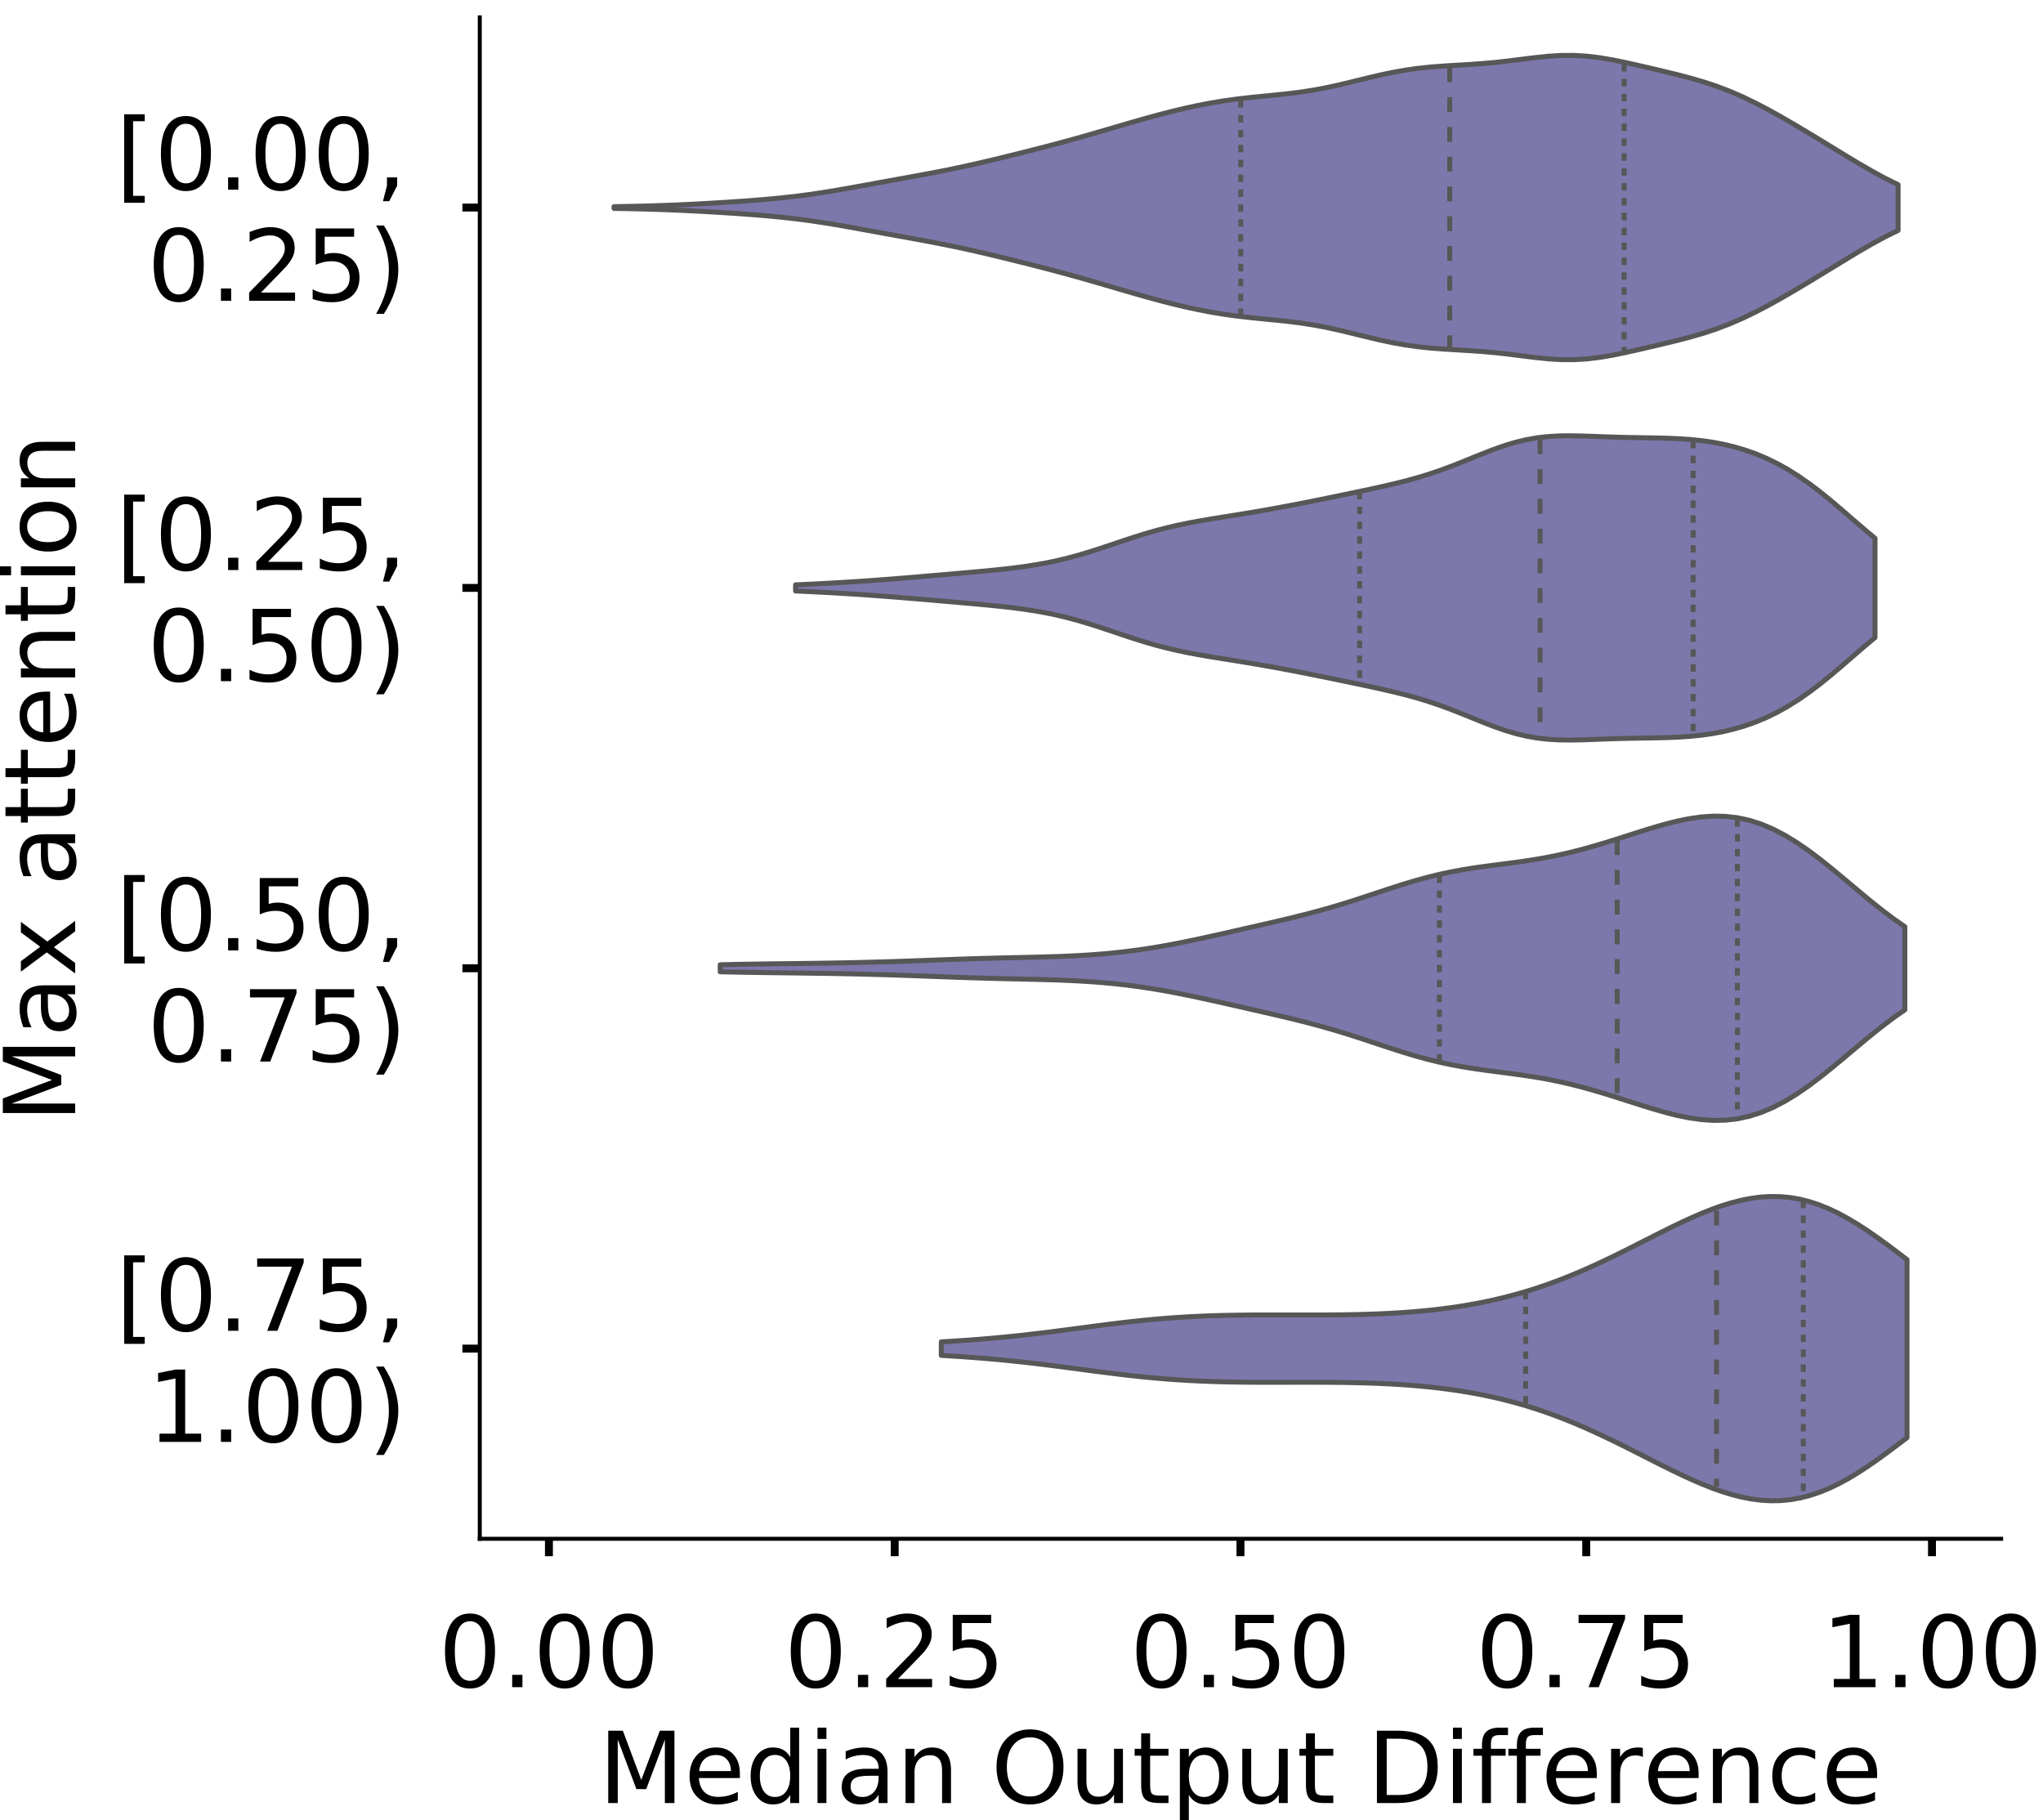 <?xml version="1.0" encoding="utf-8" standalone="no"?>
<!DOCTYPE svg PUBLIC "-//W3C//DTD SVG 1.1//EN"
  "http://www.w3.org/Graphics/SVG/1.1/DTD/svg11.dtd">
<!-- Created with matplotlib (https://matplotlib.org/) -->
<svg height="366.833pt" version="1.1" viewBox="0 0 411.77 366.833" width="411.77pt" xmlns="http://www.w3.org/2000/svg" xmlns:xlink="http://www.w3.org/1999/xlink">
 <defs>
  <style type="text/css">
*{stroke-linecap:butt;stroke-linejoin:round;}
  </style>
 </defs>
 <g id="figure_1">
  <g id="patch_1">
   <path d="M 0 366.833 
L 411.77 366.833 
L 411.77 -0 
L 0 -0 
z
" style="fill:#ffffff;"/>
  </g>
  <g id="axes_1">
   <g id="patch_2">
    <path d="M 96.7 310.133 
L 403.333 310.133 
L 403.333 3.5 
L 96.7 3.5 
z
" style="fill:#ffffff;"/>
   </g>
   <g id="PolyCollection_1">
    <defs>
     <path d="M 123.754 -324.828 
L 123.754 -325.181 
L 126.368 -325.226 
L 128.983 -325.284 
L 131.597 -325.355 
L 134.211 -325.443 
L 136.825 -325.548 
L 139.44 -325.671 
L 142.054 -325.809 
L 144.668 -325.962 
L 147.282 -326.127 
L 149.897 -326.307 
L 152.511 -326.504 
L 155.125 -326.726 
L 157.739 -326.98 
L 160.354 -327.273 
L 162.968 -327.612 
L 165.582 -327.995 
L 168.197 -328.418 
L 170.811 -328.871 
L 173.425 -329.341 
L 176.039 -329.819 
L 178.654 -330.296 
L 181.268 -330.77 
L 183.882 -331.244 
L 186.496 -331.725 
L 189.111 -332.222 
L 191.725 -332.745 
L 194.339 -333.298 
L 196.953 -333.881 
L 199.568 -334.491 
L 202.182 -335.122 
L 204.796 -335.767 
L 207.41 -336.423 
L 210.025 -337.091 
L 212.639 -337.774 
L 215.253 -338.478 
L 217.867 -339.205 
L 220.482 -339.953 
L 223.096 -340.716 
L 225.71 -341.484 
L 228.325 -342.246 
L 230.939 -342.99 
L 233.553 -343.704 
L 236.167 -344.378 
L 238.782 -345.003 
L 241.396 -345.571 
L 244.01 -346.073 
L 246.624 -346.505 
L 249.239 -346.869 
L 251.853 -347.173 
L 254.467 -347.437 
L 257.081 -347.69 
L 259.696 -347.966 
L 262.31 -348.297 
L 264.924 -348.707 
L 267.538 -349.206 
L 270.153 -349.783 
L 272.767 -350.413 
L 275.381 -351.057 
L 277.995 -351.675 
L 280.61 -352.23 
L 283.224 -352.696 
L 285.838 -353.063 
L 288.452 -353.336 
L 291.067 -353.536 
L 293.681 -353.696 
L 296.295 -353.85 
L 298.91 -354.035 
L 301.524 -354.272 
L 304.138 -354.566 
L 306.752 -354.896 
L 309.367 -355.222 
L 311.981 -355.493 
L 314.595 -355.654 
L 317.209 -355.668 
L 319.824 -355.514 
L 322.438 -355.201 
L 325.052 -354.756 
L 327.666 -354.221 
L 330.281 -353.636 
L 332.895 -353.029 
L 335.509 -352.411 
L 338.123 -351.773 
L 340.738 -351.091 
L 343.352 -350.332 
L 345.966 -349.465 
L 348.58 -348.47 
L 351.195 -347.339 
L 353.809 -346.08 
L 356.423 -344.712 
L 359.038 -343.26 
L 361.652 -341.745 
L 364.266 -340.189 
L 366.88 -338.605 
L 369.495 -337.007 
L 372.109 -335.411 
L 374.723 -333.84 
L 377.337 -332.325 
L 379.952 -330.904 
L 382.566 -329.615 
L 382.566 -320.394 
L 382.566 -320.394 
L 379.952 -319.104 
L 377.337 -317.683 
L 374.723 -316.169 
L 372.109 -314.598 
L 369.495 -313.001 
L 366.88 -311.403 
L 364.266 -309.819 
L 361.652 -308.263 
L 359.038 -306.749 
L 356.423 -305.296 
L 353.809 -303.928 
L 351.195 -302.67 
L 348.58 -301.539 
L 345.966 -300.543 
L 343.352 -299.677 
L 340.738 -298.918 
L 338.123 -298.235 
L 335.509 -297.597 
L 332.895 -296.979 
L 330.281 -296.372 
L 327.666 -295.787 
L 325.052 -295.252 
L 322.438 -294.808 
L 319.824 -294.495 
L 317.209 -294.341 
L 314.595 -294.354 
L 311.981 -294.516 
L 309.367 -294.786 
L 306.752 -295.113 
L 304.138 -295.443 
L 301.524 -295.736 
L 298.91 -295.973 
L 296.295 -296.158 
L 293.681 -296.313 
L 291.067 -296.472 
L 288.452 -296.672 
L 285.838 -296.946 
L 283.224 -297.312 
L 280.61 -297.778 
L 277.995 -298.333 
L 275.381 -298.951 
L 272.767 -299.596 
L 270.153 -300.225 
L 267.538 -300.803 
L 264.924 -301.301 
L 262.31 -301.712 
L 259.696 -302.043 
L 257.081 -302.318 
L 254.467 -302.571 
L 251.853 -302.835 
L 249.239 -303.14 
L 246.624 -303.503 
L 244.01 -303.935 
L 241.396 -304.438 
L 238.782 -305.005 
L 236.167 -305.63 
L 233.553 -306.305 
L 230.939 -307.019 
L 228.325 -307.762 
L 225.71 -308.524 
L 223.096 -309.293 
L 220.482 -310.056 
L 217.867 -310.804 
L 215.253 -311.53 
L 212.639 -312.234 
L 210.025 -312.918 
L 207.41 -313.586 
L 204.796 -314.242 
L 202.182 -314.886 
L 199.568 -315.517 
L 196.953 -316.127 
L 194.339 -316.711 
L 191.725 -317.264 
L 189.111 -317.786 
L 186.496 -318.284 
L 183.882 -318.765 
L 181.268 -319.238 
L 178.654 -319.712 
L 176.039 -320.189 
L 173.425 -320.667 
L 170.811 -321.138 
L 168.197 -321.59 
L 165.582 -322.013 
L 162.968 -322.396 
L 160.354 -322.735 
L 157.739 -323.029 
L 155.125 -323.283 
L 152.511 -323.504 
L 149.897 -323.702 
L 147.282 -323.881 
L 144.668 -324.047 
L 142.054 -324.199 
L 139.44 -324.338 
L 136.825 -324.46 
L 134.211 -324.566 
L 131.597 -324.653 
L 128.983 -324.725 
L 126.368 -324.782 
L 123.754 -324.828 
z
" id="m2fe601b256" style="stroke:#575757;"/>
    </defs>
    <g clip-path="url(#p8c02056753)">
     <use style="fill:#7c78ab;stroke:#575757;" x="0" xlink:href="#m2fe601b256" y="366.833"/>
    </g>
   </g>
   <g id="PolyCollection_2">
    <defs>
     <path d="M 160.348 -247.726 
L 160.348 -248.966 
L 162.545 -249.065 
L 164.743 -249.172 
L 166.941 -249.287 
L 169.138 -249.411 
L 171.336 -249.545 
L 173.533 -249.688 
L 175.731 -249.841 
L 177.929 -250.003 
L 180.126 -250.174 
L 182.324 -250.351 
L 184.521 -250.534 
L 186.719 -250.72 
L 188.917 -250.908 
L 191.114 -251.098 
L 193.312 -251.288 
L 195.509 -251.482 
L 197.707 -251.681 
L 199.905 -251.891 
L 202.102 -252.118 
L 204.3 -252.371 
L 206.497 -252.661 
L 208.695 -252.999 
L 210.893 -253.394 
L 213.09 -253.855 
L 215.288 -254.385 
L 217.485 -254.983 
L 219.683 -255.641 
L 221.881 -256.346 
L 224.078 -257.08 
L 226.276 -257.82 
L 228.473 -258.544 
L 230.671 -259.232 
L 232.869 -259.868 
L 235.066 -260.444 
L 237.264 -260.958 
L 239.461 -261.415 
L 241.659 -261.825 
L 243.857 -262.201 
L 246.054 -262.558 
L 248.252 -262.908 
L 250.449 -263.262 
L 252.647 -263.626 
L 254.845 -264.005 
L 257.042 -264.398 
L 259.24 -264.805 
L 261.437 -265.226 
L 263.635 -265.657 
L 265.833 -266.097 
L 268.03 -266.544 
L 270.228 -266.997 
L 272.425 -267.455 
L 274.623 -267.917 
L 276.821 -268.389 
L 279.018 -268.876 
L 281.216 -269.388 
L 283.413 -269.939 
L 285.611 -270.542 
L 287.809 -271.209 
L 290.006 -271.946 
L 292.204 -272.751 
L 294.401 -273.611 
L 296.599 -274.502 
L 298.796 -275.392 
L 300.994 -276.242 
L 303.192 -277.016 
L 305.389 -277.679 
L 307.587 -278.21 
L 309.784 -278.599 
L 311.982 -278.849 
L 314.18 -278.977 
L 316.377 -279.009 
L 318.575 -278.974 
L 320.772 -278.903 
L 322.97 -278.82 
L 325.168 -278.743 
L 327.365 -278.683 
L 329.563 -278.638 
L 331.76 -278.603 
L 333.958 -278.566 
L 336.156 -278.509 
L 338.353 -278.416 
L 340.551 -278.269 
L 342.748 -278.05 
L 344.946 -277.746 
L 347.144 -277.343 
L 349.341 -276.829 
L 351.539 -276.193 
L 353.736 -275.424 
L 355.934 -274.512 
L 358.132 -273.449 
L 360.329 -272.229 
L 362.527 -270.85 
L 364.724 -269.318 
L 366.922 -267.647 
L 369.12 -265.861 
L 371.317 -263.994 
L 373.515 -262.088 
L 375.712 -260.192 
L 377.91 -258.354 
L 377.91 -238.337 
L 377.91 -238.337 
L 375.712 -236.5 
L 373.515 -234.603 
L 371.317 -232.698 
L 369.12 -230.831 
L 366.922 -229.045 
L 364.724 -227.374 
L 362.527 -225.842 
L 360.329 -224.463 
L 358.132 -223.242 
L 355.934 -222.179 
L 353.736 -221.268 
L 351.539 -220.499 
L 349.341 -219.863 
L 347.144 -219.348 
L 344.946 -218.945 
L 342.748 -218.641 
L 340.551 -218.423 
L 338.353 -218.276 
L 336.156 -218.183 
L 333.958 -218.126 
L 331.76 -218.088 
L 329.563 -218.054 
L 327.365 -218.009 
L 325.168 -217.948 
L 322.97 -217.872 
L 320.772 -217.789 
L 318.575 -217.717 
L 316.377 -217.683 
L 314.18 -217.714 
L 311.982 -217.843 
L 309.784 -218.093 
L 307.587 -218.481 
L 305.389 -219.012 
L 303.192 -219.676 
L 300.994 -220.449 
L 298.796 -221.3 
L 296.599 -222.189 
L 294.401 -223.081 
L 292.204 -223.94 
L 290.006 -224.745 
L 287.809 -225.483 
L 285.611 -226.15 
L 283.413 -226.753 
L 281.216 -227.303 
L 279.018 -227.816 
L 276.821 -228.303 
L 274.623 -228.774 
L 272.425 -229.237 
L 270.228 -229.694 
L 268.03 -230.147 
L 265.833 -230.594 
L 263.635 -231.035 
L 261.437 -231.466 
L 259.24 -231.886 
L 257.042 -232.294 
L 254.845 -232.687 
L 252.647 -233.065 
L 250.449 -233.43 
L 248.252 -233.783 
L 246.054 -234.134 
L 243.857 -234.491 
L 241.659 -234.867 
L 239.461 -235.277 
L 237.264 -235.734 
L 235.066 -236.247 
L 232.869 -236.824 
L 230.671 -237.46 
L 228.473 -238.148 
L 226.276 -238.872 
L 224.078 -239.612 
L 221.881 -240.345 
L 219.683 -241.05 
L 217.485 -241.709 
L 215.288 -242.307 
L 213.09 -242.837 
L 210.893 -243.298 
L 208.695 -243.693 
L 206.497 -244.031 
L 204.3 -244.321 
L 202.102 -244.574 
L 199.905 -244.801 
L 197.707 -245.011 
L 195.509 -245.21 
L 193.312 -245.403 
L 191.114 -245.594 
L 188.917 -245.784 
L 186.719 -245.972 
L 184.521 -246.158 
L 182.324 -246.34 
L 180.126 -246.518 
L 177.929 -246.688 
L 175.731 -246.851 
L 173.533 -247.004 
L 171.336 -247.147 
L 169.138 -247.281 
L 166.941 -247.404 
L 164.743 -247.52 
L 162.545 -247.626 
L 160.348 -247.726 
z
" id="m36996a619c" style="stroke:#575757;"/>
    </defs>
    <g clip-path="url(#p8c02056753)">
     <use style="fill:#7c78ab;stroke:#575757;" x="0" xlink:href="#m36996a619c" y="366.833"/>
    </g>
   </g>
   <g id="PolyCollection_3">
    <defs>
     <path d="M 145.161 -170.976 
L 145.161 -172.399 
L 147.573 -172.452 
L 149.985 -172.498 
L 152.396 -172.537 
L 154.808 -172.571 
L 157.22 -172.602 
L 159.632 -172.631 
L 162.043 -172.661 
L 164.455 -172.693 
L 166.867 -172.729 
L 169.279 -172.77 
L 171.69 -172.818 
L 174.102 -172.874 
L 176.514 -172.937 
L 178.926 -173.007 
L 181.337 -173.085 
L 183.749 -173.17 
L 186.161 -173.258 
L 188.572 -173.349 
L 190.984 -173.439 
L 193.396 -173.525 
L 195.808 -173.605 
L 198.219 -173.678 
L 200.631 -173.742 
L 203.043 -173.8 
L 205.455 -173.853 
L 207.866 -173.908 
L 210.278 -173.968 
L 212.69 -174.041 
L 215.102 -174.133 
L 217.513 -174.252 
L 219.925 -174.402 
L 222.337 -174.589 
L 224.749 -174.817 
L 227.16 -175.089 
L 229.572 -175.406 
L 231.984 -175.769 
L 234.396 -176.174 
L 236.807 -176.619 
L 239.219 -177.098 
L 241.631 -177.605 
L 244.043 -178.131 
L 246.454 -178.669 
L 248.866 -179.214 
L 251.278 -179.761 
L 253.69 -180.31 
L 256.101 -180.862 
L 258.513 -181.424 
L 260.925 -182.004 
L 263.337 -182.61 
L 265.748 -183.249 
L 268.16 -183.929 
L 270.572 -184.649 
L 272.984 -185.407 
L 275.395 -186.194 
L 277.807 -186.994 
L 280.219 -187.791 
L 282.631 -188.564 
L 285.042 -189.293 
L 287.454 -189.963 
L 289.866 -190.561 
L 292.278 -191.084 
L 294.689 -191.534 
L 297.101 -191.92 
L 299.513 -192.261 
L 301.924 -192.575 
L 304.336 -192.885 
L 306.748 -193.213 
L 309.16 -193.578 
L 311.571 -193.996 
L 313.983 -194.476 
L 316.395 -195.022 
L 318.807 -195.635 
L 321.218 -196.306 
L 323.63 -197.026 
L 326.042 -197.782 
L 328.454 -198.555 
L 330.865 -199.324 
L 333.277 -200.067 
L 335.689 -200.755 
L 338.101 -201.36 
L 340.512 -201.848 
L 342.924 -202.189 
L 345.336 -202.351 
L 347.748 -202.306 
L 350.159 -202.032 
L 352.571 -201.514 
L 354.983 -200.744 
L 357.395 -199.725 
L 359.806 -198.467 
L 362.218 -196.99 
L 364.63 -195.323 
L 367.042 -193.5 
L 369.453 -191.563 
L 371.865 -189.556 
L 374.277 -187.527 
L 376.689 -185.522 
L 379.1 -183.585 
L 381.512 -181.756 
L 383.924 -180.067 
L 383.924 -163.308 
L 383.924 -163.308 
L 381.512 -161.619 
L 379.1 -159.79 
L 376.689 -157.853 
L 374.277 -155.848 
L 371.865 -153.819 
L 369.453 -151.812 
L 367.042 -149.875 
L 364.63 -148.052 
L 362.218 -146.385 
L 359.806 -144.908 
L 357.395 -143.65 
L 354.983 -142.631 
L 352.571 -141.861 
L 350.159 -141.343 
L 347.748 -141.069 
L 345.336 -141.024 
L 342.924 -141.186 
L 340.512 -141.527 
L 338.101 -142.015 
L 335.689 -142.62 
L 333.277 -143.308 
L 330.865 -144.051 
L 328.454 -144.82 
L 326.042 -145.593 
L 323.63 -146.349 
L 321.218 -147.069 
L 318.807 -147.74 
L 316.395 -148.353 
L 313.983 -148.899 
L 311.571 -149.379 
L 309.16 -149.797 
L 306.748 -150.162 
L 304.336 -150.49 
L 301.924 -150.8 
L 299.513 -151.114 
L 297.101 -151.455 
L 294.689 -151.841 
L 292.278 -152.291 
L 289.866 -152.814 
L 287.454 -153.412 
L 285.042 -154.082 
L 282.631 -154.811 
L 280.219 -155.584 
L 277.807 -156.381 
L 275.395 -157.181 
L 272.984 -157.968 
L 270.572 -158.726 
L 268.16 -159.446 
L 265.748 -160.126 
L 263.337 -160.765 
L 260.925 -161.371 
L 258.513 -161.951 
L 256.101 -162.513 
L 253.69 -163.065 
L 251.278 -163.614 
L 248.866 -164.161 
L 246.454 -164.706 
L 244.043 -165.244 
L 241.631 -165.77 
L 239.219 -166.277 
L 236.807 -166.756 
L 234.396 -167.201 
L 231.984 -167.606 
L 229.572 -167.969 
L 227.16 -168.286 
L 224.749 -168.558 
L 222.337 -168.786 
L 219.925 -168.973 
L 217.513 -169.123 
L 215.102 -169.242 
L 212.69 -169.334 
L 210.278 -169.407 
L 207.866 -169.467 
L 205.455 -169.522 
L 203.043 -169.575 
L 200.631 -169.633 
L 198.219 -169.697 
L 195.808 -169.77 
L 193.396 -169.85 
L 190.984 -169.936 
L 188.572 -170.026 
L 186.161 -170.117 
L 183.749 -170.205 
L 181.337 -170.29 
L 178.926 -170.368 
L 176.514 -170.438 
L 174.102 -170.501 
L 171.69 -170.557 
L 169.279 -170.605 
L 166.867 -170.646 
L 164.455 -170.682 
L 162.043 -170.714 
L 159.632 -170.744 
L 157.22 -170.773 
L 154.808 -170.804 
L 152.396 -170.838 
L 149.985 -170.877 
L 147.573 -170.923 
L 145.161 -170.976 
z
" id="m9410184677" style="stroke:#575757;"/>
    </defs>
    <g clip-path="url(#p8c02056753)">
     <use style="fill:#7c78ab;stroke:#575757;" x="0" xlink:href="#m9410184677" y="366.833"/>
    </g>
   </g>
   <g id="PolyCollection_4">
    <defs>
     <path d="M 189.716 -93.665 
L 189.716 -96.393 
L 191.682 -96.511 
L 193.648 -96.639 
L 195.614 -96.778 
L 197.58 -96.929 
L 199.546 -97.093 
L 201.513 -97.271 
L 203.479 -97.462 
L 205.445 -97.668 
L 207.411 -97.886 
L 209.377 -98.117 
L 211.344 -98.358 
L 213.31 -98.608 
L 215.276 -98.865 
L 217.242 -99.125 
L 219.208 -99.385 
L 221.174 -99.643 
L 223.141 -99.895 
L 225.107 -100.139 
L 227.073 -100.371 
L 229.039 -100.588 
L 231.005 -100.79 
L 232.972 -100.974 
L 234.938 -101.138 
L 236.904 -101.283 
L 238.87 -101.409 
L 240.836 -101.515 
L 242.802 -101.602 
L 244.769 -101.671 
L 246.735 -101.725 
L 248.701 -101.764 
L 250.667 -101.791 
L 252.633 -101.808 
L 254.6 -101.816 
L 256.566 -101.818 
L 258.532 -101.816 
L 260.498 -101.813 
L 262.464 -101.81 
L 264.43 -101.809 
L 266.397 -101.813 
L 268.363 -101.824 
L 270.329 -101.844 
L 272.295 -101.875 
L 274.261 -101.918 
L 276.228 -101.977 
L 278.194 -102.052 
L 280.16 -102.146 
L 282.126 -102.262 
L 284.092 -102.4 
L 286.058 -102.563 
L 288.025 -102.753 
L 289.991 -102.972 
L 291.957 -103.222 
L 293.923 -103.505 
L 295.889 -103.824 
L 297.856 -104.18 
L 299.822 -104.575 
L 301.788 -105.012 
L 303.754 -105.492 
L 305.72 -106.017 
L 307.686 -106.588 
L 309.653 -107.206 
L 311.619 -107.871 
L 313.585 -108.583 
L 315.551 -109.341 
L 317.517 -110.144 
L 319.483 -110.989 
L 321.45 -111.872 
L 323.416 -112.79 
L 325.382 -113.737 
L 327.348 -114.709 
L 329.314 -115.697 
L 331.281 -116.694 
L 333.247 -117.692 
L 335.213 -118.682 
L 337.179 -119.653 
L 339.145 -120.594 
L 341.111 -121.494 
L 343.078 -122.34 
L 345.044 -123.12 
L 347.01 -123.821 
L 348.976 -124.429 
L 350.942 -124.932 
L 352.909 -125.317 
L 354.875 -125.574 
L 356.841 -125.692 
L 358.807 -125.664 
L 360.773 -125.483 
L 362.739 -125.146 
L 364.706 -124.652 
L 366.672 -124.003 
L 368.638 -123.206 
L 370.604 -122.267 
L 372.57 -121.198 
L 374.537 -120.013 
L 376.503 -118.729 
L 378.469 -117.363 
L 380.435 -115.934 
L 382.401 -114.463 
L 384.367 -112.97 
L 384.367 -77.088 
L 384.367 -77.088 
L 382.401 -75.595 
L 380.435 -74.124 
L 378.469 -72.696 
L 376.503 -71.329 
L 374.537 -70.045 
L 372.57 -68.86 
L 370.604 -67.792 
L 368.638 -66.853 
L 366.672 -66.055 
L 364.706 -65.406 
L 362.739 -64.912 
L 360.773 -64.575 
L 358.807 -64.394 
L 356.841 -64.366 
L 354.875 -64.484 
L 352.909 -64.741 
L 350.942 -65.126 
L 348.976 -65.629 
L 347.01 -66.237 
L 345.044 -66.938 
L 343.078 -67.718 
L 341.111 -68.564 
L 339.145 -69.464 
L 337.179 -70.405 
L 335.213 -71.376 
L 333.247 -72.366 
L 331.281 -73.364 
L 329.314 -74.362 
L 327.348 -75.35 
L 325.382 -76.321 
L 323.416 -77.268 
L 321.45 -78.186 
L 319.483 -79.07 
L 317.517 -79.914 
L 315.551 -80.717 
L 313.585 -81.475 
L 311.619 -82.188 
L 309.653 -82.853 
L 307.686 -83.471 
L 305.72 -84.042 
L 303.754 -84.567 
L 301.788 -85.047 
L 299.822 -85.483 
L 297.856 -85.879 
L 295.889 -86.235 
L 293.923 -86.553 
L 291.957 -86.836 
L 289.991 -87.086 
L 288.025 -87.305 
L 286.058 -87.495 
L 284.092 -87.658 
L 282.126 -87.797 
L 280.16 -87.912 
L 278.194 -88.006 
L 276.228 -88.082 
L 274.261 -88.14 
L 272.295 -88.184 
L 270.329 -88.214 
L 268.363 -88.234 
L 266.397 -88.245 
L 264.43 -88.249 
L 262.464 -88.249 
L 260.498 -88.246 
L 258.532 -88.242 
L 256.566 -88.24 
L 254.6 -88.242 
L 252.633 -88.251 
L 250.667 -88.267 
L 248.701 -88.294 
L 246.735 -88.333 
L 244.769 -88.387 
L 242.802 -88.457 
L 240.836 -88.544 
L 238.87 -88.65 
L 236.904 -88.775 
L 234.938 -88.92 
L 232.972 -89.085 
L 231.005 -89.268 
L 229.039 -89.47 
L 227.073 -89.688 
L 225.107 -89.92 
L 223.141 -90.163 
L 221.174 -90.415 
L 219.208 -90.673 
L 217.242 -90.934 
L 215.276 -91.193 
L 213.31 -91.45 
L 211.344 -91.7 
L 209.377 -91.941 
L 207.411 -92.172 
L 205.445 -92.391 
L 203.479 -92.596 
L 201.513 -92.788 
L 199.546 -92.965 
L 197.58 -93.129 
L 195.614 -93.28 
L 193.648 -93.419 
L 191.682 -93.547 
L 189.716 -93.665 
z
" id="m6727a0ec7e" style="stroke:#575757;"/>
    </defs>
    <g clip-path="url(#p8c02056753)">
     <use style="fill:#7c78ab;stroke:#575757;" x="0" xlink:href="#m6727a0ec7e" y="366.833"/>
    </g>
   </g>
   <g id="patch_3">
    <path clip-path="url(#p8c02056753)" d="M 110.638 41.829 
L 110.638 41.829 
L 110.638 41.829 
L 110.638 41.829 
z
" style="fill:#7c78ab;stroke:#575757;stroke-linejoin:miter;stroke-width:0.5;"/>
   </g>
   <g id="matplotlib.axis_1">
    <g id="xtick_1">
     <g id="line2d_1">
      <defs>
       <path d="M 0 0 
L 0 3.5 
" id="md7c6a8bfac" style="stroke:#000000;stroke-width:1.6;"/>
      </defs>
      <g>
       <use style="stroke:#000000;stroke-width:1.6;" x="110.638" xlink:href="#md7c6a8bfac" y="310.133"/>
      </g>
     </g>
     <g id="text_1">
      <!-- 0.00 -->
      <defs>
       <path d="M 31.781 66.406 
Q 24.172 66.406 20.328 58.906 
Q 16.5 51.422 16.5 36.375 
Q 16.5 21.391 20.328 13.891 
Q 24.172 6.391 31.781 6.391 
Q 39.453 6.391 43.281 13.891 
Q 47.125 21.391 47.125 36.375 
Q 47.125 51.422 43.281 58.906 
Q 39.453 66.406 31.781 66.406 
z
M 31.781 74.219 
Q 44.047 74.219 50.516 64.516 
Q 56.984 54.828 56.984 36.375 
Q 56.984 17.969 50.516 8.266 
Q 44.047 -1.422 31.781 -1.422 
Q 19.531 -1.422 13.062 8.266 
Q 6.594 17.969 6.594 36.375 
Q 6.594 54.828 13.062 64.516 
Q 19.531 74.219 31.781 74.219 
z
" id="DejaVuSans-48"/>
       <path d="M 10.688 12.406 
L 21 12.406 
L 21 0 
L 10.688 0 
z
" id="DejaVuSans-46"/>
      </defs>
      <g transform="translate(88.372 340.03)scale(0.2 -0.2)">
       <use xlink:href="#DejaVuSans-48"/>
       <use x="63.623" xlink:href="#DejaVuSans-46"/>
       <use x="95.41" xlink:href="#DejaVuSans-48"/>
       <use x="159.033" xlink:href="#DejaVuSans-48"/>
      </g>
     </g>
    </g>
    <g id="xtick_2">
     <g id="line2d_2">
      <g>
       <use style="stroke:#000000;stroke-width:1.6;" x="180.327" xlink:href="#md7c6a8bfac" y="310.133"/>
      </g>
     </g>
     <g id="text_2">
      <!-- 0.25 -->
      <defs>
       <path d="M 19.188 8.297 
L 53.609 8.297 
L 53.609 0 
L 7.328 0 
L 7.328 8.297 
Q 12.938 14.109 22.625 23.891 
Q 32.328 33.688 34.812 36.531 
Q 39.547 41.844 41.422 45.531 
Q 43.312 49.219 43.312 52.781 
Q 43.312 58.594 39.234 62.25 
Q 35.156 65.922 28.609 65.922 
Q 23.969 65.922 18.812 64.312 
Q 13.672 62.703 7.812 59.422 
L 7.812 69.391 
Q 13.766 71.781 18.938 73 
Q 24.125 74.219 28.422 74.219 
Q 39.75 74.219 46.484 68.547 
Q 53.219 62.891 53.219 53.422 
Q 53.219 48.922 51.531 44.891 
Q 49.859 40.875 45.406 35.406 
Q 44.188 33.984 37.641 27.219 
Q 31.109 20.453 19.188 8.297 
z
" id="DejaVuSans-50"/>
       <path d="M 10.797 72.906 
L 49.516 72.906 
L 49.516 64.594 
L 19.828 64.594 
L 19.828 46.734 
Q 21.969 47.469 24.109 47.828 
Q 26.266 48.188 28.422 48.188 
Q 40.625 48.188 47.75 41.5 
Q 54.891 34.812 54.891 23.391 
Q 54.891 11.625 47.562 5.094 
Q 40.234 -1.422 26.906 -1.422 
Q 22.312 -1.422 17.547 -0.641 
Q 12.797 0.141 7.719 1.703 
L 7.719 11.625 
Q 12.109 9.234 16.797 8.062 
Q 21.484 6.891 26.703 6.891 
Q 35.156 6.891 40.078 11.328 
Q 45.016 15.766 45.016 23.391 
Q 45.016 31 40.078 35.438 
Q 35.156 39.891 26.703 39.891 
Q 22.75 39.891 18.812 39.016 
Q 14.891 38.141 10.797 36.281 
z
" id="DejaVuSans-53"/>
      </defs>
      <g transform="translate(158.062 340.03)scale(0.2 -0.2)">
       <use xlink:href="#DejaVuSans-48"/>
       <use x="63.623" xlink:href="#DejaVuSans-46"/>
       <use x="95.41" xlink:href="#DejaVuSans-50"/>
       <use x="159.033" xlink:href="#DejaVuSans-53"/>
      </g>
     </g>
    </g>
    <g id="xtick_3">
     <g id="line2d_3">
      <g>
       <use style="stroke:#000000;stroke-width:1.6;" x="250.017" xlink:href="#md7c6a8bfac" y="310.133"/>
      </g>
     </g>
     <g id="text_3">
      <!-- 0.50 -->
      <g transform="translate(227.751 340.03)scale(0.2 -0.2)">
       <use xlink:href="#DejaVuSans-48"/>
       <use x="63.623" xlink:href="#DejaVuSans-46"/>
       <use x="95.41" xlink:href="#DejaVuSans-53"/>
       <use x="159.033" xlink:href="#DejaVuSans-48"/>
      </g>
     </g>
    </g>
    <g id="xtick_4">
     <g id="line2d_4">
      <g>
       <use style="stroke:#000000;stroke-width:1.6;" x="319.706" xlink:href="#md7c6a8bfac" y="310.133"/>
      </g>
     </g>
     <g id="text_4">
      <!-- 0.75 -->
      <defs>
       <path d="M 8.203 72.906 
L 55.078 72.906 
L 55.078 68.703 
L 28.609 0 
L 18.312 0 
L 43.219 64.594 
L 8.203 64.594 
z
" id="DejaVuSans-55"/>
      </defs>
      <g transform="translate(297.44 340.03)scale(0.2 -0.2)">
       <use xlink:href="#DejaVuSans-48"/>
       <use x="63.623" xlink:href="#DejaVuSans-46"/>
       <use x="95.41" xlink:href="#DejaVuSans-55"/>
       <use x="159.033" xlink:href="#DejaVuSans-53"/>
      </g>
     </g>
    </g>
    <g id="xtick_5">
     <g id="line2d_5">
      <g>
       <use style="stroke:#000000;stroke-width:1.6;" x="389.395" xlink:href="#md7c6a8bfac" y="310.133"/>
      </g>
     </g>
     <g id="text_5">
      <!-- 1.00 -->
      <defs>
       <path d="M 12.406 8.297 
L 28.516 8.297 
L 28.516 63.922 
L 10.984 60.406 
L 10.984 69.391 
L 28.422 72.906 
L 38.281 72.906 
L 38.281 8.297 
L 54.391 8.297 
L 54.391 0 
L 12.406 0 
z
" id="DejaVuSans-49"/>
      </defs>
      <g transform="translate(367.13 340.03)scale(0.2 -0.2)">
       <use xlink:href="#DejaVuSans-49"/>
       <use x="63.623" xlink:href="#DejaVuSans-46"/>
       <use x="95.41" xlink:href="#DejaVuSans-48"/>
       <use x="159.033" xlink:href="#DejaVuSans-48"/>
      </g>
     </g>
    </g>
    <g id="text_6">
     <!-- Median Output Difference -->
     <defs>
      <path d="M 9.812 72.906 
L 24.516 72.906 
L 43.109 23.297 
L 61.812 72.906 
L 76.516 72.906 
L 76.516 0 
L 66.891 0 
L 66.891 64.016 
L 48.094 14.016 
L 38.188 14.016 
L 19.391 64.016 
L 19.391 0 
L 9.812 0 
z
" id="DejaVuSans-77"/>
      <path d="M 56.203 29.594 
L 56.203 25.203 
L 14.891 25.203 
Q 15.484 15.922 20.484 11.062 
Q 25.484 6.203 34.422 6.203 
Q 39.594 6.203 44.453 7.469 
Q 49.312 8.734 54.109 11.281 
L 54.109 2.781 
Q 49.266 0.734 44.188 -0.344 
Q 39.109 -1.422 33.891 -1.422 
Q 20.797 -1.422 13.156 6.188 
Q 5.516 13.812 5.516 26.812 
Q 5.516 40.234 12.766 48.109 
Q 20.016 56 32.328 56 
Q 43.359 56 49.781 48.891 
Q 56.203 41.797 56.203 29.594 
z
M 47.219 32.234 
Q 47.125 39.594 43.094 43.984 
Q 39.062 48.391 32.422 48.391 
Q 24.906 48.391 20.391 44.141 
Q 15.875 39.891 15.188 32.172 
z
" id="DejaVuSans-101"/>
      <path d="M 45.406 46.391 
L 45.406 75.984 
L 54.391 75.984 
L 54.391 0 
L 45.406 0 
L 45.406 8.203 
Q 42.578 3.328 38.25 0.953 
Q 33.938 -1.422 27.875 -1.422 
Q 17.969 -1.422 11.734 6.484 
Q 5.516 14.406 5.516 27.297 
Q 5.516 40.188 11.734 48.094 
Q 17.969 56 27.875 56 
Q 33.938 56 38.25 53.625 
Q 42.578 51.266 45.406 46.391 
z
M 14.797 27.297 
Q 14.797 17.391 18.875 11.75 
Q 22.953 6.109 30.078 6.109 
Q 37.203 6.109 41.297 11.75 
Q 45.406 17.391 45.406 27.297 
Q 45.406 37.203 41.297 42.844 
Q 37.203 48.484 30.078 48.484 
Q 22.953 48.484 18.875 42.844 
Q 14.797 37.203 14.797 27.297 
z
" id="DejaVuSans-100"/>
      <path d="M 9.422 54.688 
L 18.406 54.688 
L 18.406 0 
L 9.422 0 
z
M 9.422 75.984 
L 18.406 75.984 
L 18.406 64.594 
L 9.422 64.594 
z
" id="DejaVuSans-105"/>
      <path d="M 34.281 27.484 
Q 23.391 27.484 19.188 25 
Q 14.984 22.516 14.984 16.5 
Q 14.984 11.719 18.141 8.906 
Q 21.297 6.109 26.703 6.109 
Q 34.188 6.109 38.703 11.406 
Q 43.219 16.703 43.219 25.484 
L 43.219 27.484 
z
M 52.203 31.203 
L 52.203 0 
L 43.219 0 
L 43.219 8.297 
Q 40.141 3.328 35.547 0.953 
Q 30.953 -1.422 24.312 -1.422 
Q 15.922 -1.422 10.953 3.297 
Q 6 8.016 6 15.922 
Q 6 25.141 12.172 29.828 
Q 18.359 34.516 30.609 34.516 
L 43.219 34.516 
L 43.219 35.406 
Q 43.219 41.609 39.141 45 
Q 35.062 48.391 27.688 48.391 
Q 23 48.391 18.547 47.266 
Q 14.109 46.141 10.016 43.891 
L 10.016 52.203 
Q 14.938 54.109 19.578 55.047 
Q 24.219 56 28.609 56 
Q 40.484 56 46.344 49.844 
Q 52.203 43.703 52.203 31.203 
z
" id="DejaVuSans-97"/>
      <path d="M 54.891 33.016 
L 54.891 0 
L 45.906 0 
L 45.906 32.719 
Q 45.906 40.484 42.875 44.328 
Q 39.844 48.188 33.797 48.188 
Q 26.516 48.188 22.312 43.547 
Q 18.109 38.922 18.109 30.906 
L 18.109 0 
L 9.078 0 
L 9.078 54.688 
L 18.109 54.688 
L 18.109 46.188 
Q 21.344 51.125 25.703 53.562 
Q 30.078 56 35.797 56 
Q 45.219 56 50.047 50.172 
Q 54.891 44.344 54.891 33.016 
z
" id="DejaVuSans-110"/>
      <path id="DejaVuSans-32"/>
      <path d="M 39.406 66.219 
Q 28.656 66.219 22.328 58.203 
Q 16.016 50.203 16.016 36.375 
Q 16.016 22.609 22.328 14.594 
Q 28.656 6.594 39.406 6.594 
Q 50.141 6.594 56.422 14.594 
Q 62.703 22.609 62.703 36.375 
Q 62.703 50.203 56.422 58.203 
Q 50.141 66.219 39.406 66.219 
z
M 39.406 74.219 
Q 54.734 74.219 63.906 63.938 
Q 73.094 53.656 73.094 36.375 
Q 73.094 19.141 63.906 8.859 
Q 54.734 -1.422 39.406 -1.422 
Q 24.031 -1.422 14.812 8.828 
Q 5.609 19.094 5.609 36.375 
Q 5.609 53.656 14.812 63.938 
Q 24.031 74.219 39.406 74.219 
z
" id="DejaVuSans-79"/>
      <path d="M 8.5 21.578 
L 8.5 54.688 
L 17.484 54.688 
L 17.484 21.922 
Q 17.484 14.156 20.5 10.266 
Q 23.531 6.391 29.594 6.391 
Q 36.859 6.391 41.078 11.031 
Q 45.312 15.672 45.312 23.688 
L 45.312 54.688 
L 54.297 54.688 
L 54.297 0 
L 45.312 0 
L 45.312 8.406 
Q 42.047 3.422 37.719 1 
Q 33.406 -1.422 27.688 -1.422 
Q 18.266 -1.422 13.375 4.438 
Q 8.5 10.297 8.5 21.578 
z
M 31.109 56 
z
" id="DejaVuSans-117"/>
      <path d="M 18.312 70.219 
L 18.312 54.688 
L 36.812 54.688 
L 36.812 47.703 
L 18.312 47.703 
L 18.312 18.016 
Q 18.312 11.328 20.141 9.422 
Q 21.969 7.516 27.594 7.516 
L 36.812 7.516 
L 36.812 0 
L 27.594 0 
Q 17.188 0 13.234 3.875 
Q 9.281 7.766 9.281 18.016 
L 9.281 47.703 
L 2.688 47.703 
L 2.688 54.688 
L 9.281 54.688 
L 9.281 70.219 
z
" id="DejaVuSans-116"/>
      <path d="M 18.109 8.203 
L 18.109 -20.797 
L 9.078 -20.797 
L 9.078 54.688 
L 18.109 54.688 
L 18.109 46.391 
Q 20.953 51.266 25.266 53.625 
Q 29.594 56 35.594 56 
Q 45.562 56 51.781 48.094 
Q 58.016 40.188 58.016 27.297 
Q 58.016 14.406 51.781 6.484 
Q 45.562 -1.422 35.594 -1.422 
Q 29.594 -1.422 25.266 0.953 
Q 20.953 3.328 18.109 8.203 
z
M 48.688 27.297 
Q 48.688 37.203 44.609 42.844 
Q 40.531 48.484 33.406 48.484 
Q 26.266 48.484 22.188 42.844 
Q 18.109 37.203 18.109 27.297 
Q 18.109 17.391 22.188 11.75 
Q 26.266 6.109 33.406 6.109 
Q 40.531 6.109 44.609 11.75 
Q 48.688 17.391 48.688 27.297 
z
" id="DejaVuSans-112"/>
      <path d="M 19.672 64.797 
L 19.672 8.109 
L 31.594 8.109 
Q 46.688 8.109 53.688 14.938 
Q 60.688 21.781 60.688 36.531 
Q 60.688 51.172 53.688 57.984 
Q 46.688 64.797 31.594 64.797 
z
M 9.812 72.906 
L 30.078 72.906 
Q 51.266 72.906 61.172 64.094 
Q 71.094 55.281 71.094 36.531 
Q 71.094 17.672 61.125 8.828 
Q 51.172 0 30.078 0 
L 9.812 0 
z
" id="DejaVuSans-68"/>
      <path d="M 37.109 75.984 
L 37.109 68.5 
L 28.516 68.5 
Q 23.688 68.5 21.797 66.547 
Q 19.922 64.594 19.922 59.516 
L 19.922 54.688 
L 34.719 54.688 
L 34.719 47.703 
L 19.922 47.703 
L 19.922 0 
L 10.891 0 
L 10.891 47.703 
L 2.297 47.703 
L 2.297 54.688 
L 10.891 54.688 
L 10.891 58.5 
Q 10.891 67.625 15.141 71.797 
Q 19.391 75.984 28.609 75.984 
z
" id="DejaVuSans-102"/>
      <path d="M 41.109 46.297 
Q 39.594 47.172 37.812 47.578 
Q 36.031 48 33.891 48 
Q 26.266 48 22.188 43.047 
Q 18.109 38.094 18.109 28.812 
L 18.109 0 
L 9.078 0 
L 9.078 54.688 
L 18.109 54.688 
L 18.109 46.188 
Q 20.953 51.172 25.484 53.578 
Q 30.031 56 36.531 56 
Q 37.453 56 38.578 55.875 
Q 39.703 55.766 41.062 55.516 
z
" id="DejaVuSans-114"/>
      <path d="M 48.781 52.594 
L 48.781 44.188 
Q 44.969 46.297 41.141 47.344 
Q 37.312 48.391 33.406 48.391 
Q 24.656 48.391 19.812 42.844 
Q 14.984 37.312 14.984 27.297 
Q 14.984 17.281 19.812 11.734 
Q 24.656 6.203 33.406 6.203 
Q 37.312 6.203 41.141 7.25 
Q 44.969 8.297 48.781 10.406 
L 48.781 2.094 
Q 45.016 0.344 40.984 -0.531 
Q 36.969 -1.422 32.422 -1.422 
Q 20.062 -1.422 12.781 6.344 
Q 5.516 14.109 5.516 27.297 
Q 5.516 40.672 12.859 48.328 
Q 20.219 56 33.016 56 
Q 37.156 56 41.109 55.141 
Q 45.062 54.297 48.781 52.594 
z
" id="DejaVuSans-99"/>
     </defs>
     <g transform="translate(120.629 363.386)scale(0.2 -0.2)">
      <use xlink:href="#DejaVuSans-77"/>
      <use x="86.279" xlink:href="#DejaVuSans-101"/>
      <use x="147.803" xlink:href="#DejaVuSans-100"/>
      <use x="211.279" xlink:href="#DejaVuSans-105"/>
      <use x="239.062" xlink:href="#DejaVuSans-97"/>
      <use x="300.342" xlink:href="#DejaVuSans-110"/>
      <use x="363.721" xlink:href="#DejaVuSans-32"/>
      <use x="395.508" xlink:href="#DejaVuSans-79"/>
      <use x="474.219" xlink:href="#DejaVuSans-117"/>
      <use x="537.598" xlink:href="#DejaVuSans-116"/>
      <use x="576.807" xlink:href="#DejaVuSans-112"/>
      <use x="640.283" xlink:href="#DejaVuSans-117"/>
      <use x="703.662" xlink:href="#DejaVuSans-116"/>
      <use x="742.871" xlink:href="#DejaVuSans-32"/>
      <use x="774.658" xlink:href="#DejaVuSans-68"/>
      <use x="851.66" xlink:href="#DejaVuSans-105"/>
      <use x="879.443" xlink:href="#DejaVuSans-102"/>
      <use x="914.648" xlink:href="#DejaVuSans-102"/>
      <use x="949.854" xlink:href="#DejaVuSans-101"/>
      <use x="1011.377" xlink:href="#DejaVuSans-114"/>
      <use x="1052.459" xlink:href="#DejaVuSans-101"/>
      <use x="1113.982" xlink:href="#DejaVuSans-110"/>
      <use x="1177.361" xlink:href="#DejaVuSans-99"/>
      <use x="1232.342" xlink:href="#DejaVuSans-101"/>
     </g>
    </g>
   </g>
   <g id="matplotlib.axis_2">
    <g id="ytick_1">
     <g id="line2d_6">
      <defs>
       <path d="M 0 0 
L -3.5 0 
" id="maac5261aba" style="stroke:#000000;stroke-width:1.6;"/>
      </defs>
      <g>
       <use style="stroke:#000000;stroke-width:1.6;" x="96.7" xlink:href="#maac5261aba" y="41.829"/>
      </g>
     </g>
     <g id="text_7">
      <!-- [0.00, -->
      <defs>
       <path d="M 8.594 75.984 
L 29.297 75.984 
L 29.297 69 
L 17.578 69 
L 17.578 -6.203 
L 29.297 -6.203 
L 29.297 -13.188 
L 8.594 -13.188 
z
" id="DejaVuSans-91"/>
       <path d="M 11.719 12.406 
L 22.016 12.406 
L 22.016 4 
L 14.016 -11.625 
L 7.719 -11.625 
L 11.719 4 
z
" id="DejaVuSans-44"/>
      </defs>
      <g transform="translate(23.309 38.23)scale(0.2 -0.2)">
       <use xlink:href="#DejaVuSans-91"/>
       <use x="39.014" xlink:href="#DejaVuSans-48"/>
       <use x="102.637" xlink:href="#DejaVuSans-46"/>
       <use x="134.424" xlink:href="#DejaVuSans-48"/>
       <use x="198.047" xlink:href="#DejaVuSans-48"/>
       <use x="261.67" xlink:href="#DejaVuSans-44"/>
      </g>
      <!-- 0.25) -->
      <defs>
       <path d="M 8.016 75.875 
L 15.828 75.875 
Q 23.141 64.359 26.781 53.312 
Q 30.422 42.281 30.422 31.391 
Q 30.422 20.453 26.781 9.375 
Q 23.141 -1.703 15.828 -13.188 
L 8.016 -13.188 
Q 14.5 -2 17.703 9.062 
Q 20.906 20.125 20.906 31.391 
Q 20.906 42.672 17.703 53.656 
Q 14.5 64.656 8.016 75.875 
z
" id="DejaVuSans-41"/>
      </defs>
      <g transform="translate(29.666 60.625)scale(0.2 -0.2)">
       <use xlink:href="#DejaVuSans-48"/>
       <use x="63.623" xlink:href="#DejaVuSans-46"/>
       <use x="95.41" xlink:href="#DejaVuSans-50"/>
       <use x="159.033" xlink:href="#DejaVuSans-53"/>
       <use x="222.656" xlink:href="#DejaVuSans-41"/>
      </g>
     </g>
    </g>
    <g id="ytick_2">
     <g id="line2d_7">
      <g>
       <use style="stroke:#000000;stroke-width:1.6;" x="96.7" xlink:href="#maac5261aba" y="118.487"/>
      </g>
     </g>
     <g id="text_8">
      <!-- [0.25, -->
      <g transform="translate(23.309 114.888)scale(0.2 -0.2)">
       <use xlink:href="#DejaVuSans-91"/>
       <use x="39.014" xlink:href="#DejaVuSans-48"/>
       <use x="102.637" xlink:href="#DejaVuSans-46"/>
       <use x="134.424" xlink:href="#DejaVuSans-50"/>
       <use x="198.047" xlink:href="#DejaVuSans-53"/>
       <use x="261.67" xlink:href="#DejaVuSans-44"/>
      </g>
      <!-- 0.50) -->
      <g transform="translate(29.666 137.284)scale(0.2 -0.2)">
       <use xlink:href="#DejaVuSans-48"/>
       <use x="63.623" xlink:href="#DejaVuSans-46"/>
       <use x="95.41" xlink:href="#DejaVuSans-53"/>
       <use x="159.033" xlink:href="#DejaVuSans-48"/>
       <use x="222.656" xlink:href="#DejaVuSans-41"/>
      </g>
     </g>
    </g>
    <g id="ytick_3">
     <g id="line2d_8">
      <g>
       <use style="stroke:#000000;stroke-width:1.6;" x="96.7" xlink:href="#maac5261aba" y="195.146"/>
      </g>
     </g>
     <g id="text_9">
      <!-- [0.50, -->
      <g transform="translate(23.309 191.546)scale(0.2 -0.2)">
       <use xlink:href="#DejaVuSans-91"/>
       <use x="39.014" xlink:href="#DejaVuSans-48"/>
       <use x="102.637" xlink:href="#DejaVuSans-46"/>
       <use x="134.424" xlink:href="#DejaVuSans-53"/>
       <use x="198.047" xlink:href="#DejaVuSans-48"/>
       <use x="261.67" xlink:href="#DejaVuSans-44"/>
      </g>
      <!-- 0.75) -->
      <g transform="translate(29.666 213.942)scale(0.2 -0.2)">
       <use xlink:href="#DejaVuSans-48"/>
       <use x="63.623" xlink:href="#DejaVuSans-46"/>
       <use x="95.41" xlink:href="#DejaVuSans-55"/>
       <use x="159.033" xlink:href="#DejaVuSans-53"/>
       <use x="222.656" xlink:href="#DejaVuSans-41"/>
      </g>
     </g>
    </g>
    <g id="ytick_4">
     <g id="line2d_9">
      <g>
       <use style="stroke:#000000;stroke-width:1.6;" x="96.7" xlink:href="#maac5261aba" y="271.804"/>
      </g>
     </g>
     <g id="text_10">
      <!-- [0.75, -->
      <g transform="translate(23.309 268.205)scale(0.2 -0.2)">
       <use xlink:href="#DejaVuSans-91"/>
       <use x="39.014" xlink:href="#DejaVuSans-48"/>
       <use x="102.637" xlink:href="#DejaVuSans-46"/>
       <use x="134.424" xlink:href="#DejaVuSans-55"/>
       <use x="198.047" xlink:href="#DejaVuSans-53"/>
       <use x="261.67" xlink:href="#DejaVuSans-44"/>
      </g>
      <!-- 1.00) -->
      <g transform="translate(29.666 290.6)scale(0.2 -0.2)">
       <use xlink:href="#DejaVuSans-49"/>
       <use x="63.623" xlink:href="#DejaVuSans-46"/>
       <use x="95.41" xlink:href="#DejaVuSans-48"/>
       <use x="159.033" xlink:href="#DejaVuSans-48"/>
       <use x="222.656" xlink:href="#DejaVuSans-41"/>
      </g>
     </g>
    </g>
    <g id="text_11">
     <!-- Max attention -->
     <defs>
      <path d="M 54.891 54.688 
L 35.109 28.078 
L 55.906 0 
L 45.312 0 
L 29.391 21.484 
L 13.484 0 
L 2.875 0 
L 24.125 28.609 
L 4.688 54.688 
L 15.281 54.688 
L 29.781 35.203 
L 44.281 54.688 
z
" id="DejaVuSans-120"/>
      <path d="M 30.609 48.391 
Q 23.391 48.391 19.188 42.75 
Q 14.984 37.109 14.984 27.297 
Q 14.984 17.484 19.156 11.844 
Q 23.344 6.203 30.609 6.203 
Q 37.797 6.203 41.984 11.859 
Q 46.188 17.531 46.188 27.297 
Q 46.188 37.016 41.984 42.703 
Q 37.797 48.391 30.609 48.391 
z
M 30.609 56 
Q 42.328 56 49.016 48.375 
Q 55.719 40.766 55.719 27.297 
Q 55.719 13.875 49.016 6.219 
Q 42.328 -1.422 30.609 -1.422 
Q 18.844 -1.422 12.172 6.219 
Q 5.516 13.875 5.516 27.297 
Q 5.516 40.766 12.172 48.375 
Q 18.844 56 30.609 56 
z
" id="DejaVuSans-111"/>
     </defs>
     <g transform="translate(15.15 226.284)rotate(-90)scale(0.2 -0.2)">
      <use xlink:href="#DejaVuSans-77"/>
      <use x="86.279" xlink:href="#DejaVuSans-97"/>
      <use x="147.559" xlink:href="#DejaVuSans-120"/>
      <use x="206.738" xlink:href="#DejaVuSans-32"/>
      <use x="238.525" xlink:href="#DejaVuSans-97"/>
      <use x="299.805" xlink:href="#DejaVuSans-116"/>
      <use x="339.014" xlink:href="#DejaVuSans-116"/>
      <use x="378.223" xlink:href="#DejaVuSans-101"/>
      <use x="439.746" xlink:href="#DejaVuSans-110"/>
      <use x="503.125" xlink:href="#DejaVuSans-116"/>
      <use x="542.334" xlink:href="#DejaVuSans-105"/>
      <use x="570.117" xlink:href="#DejaVuSans-111"/>
      <use x="631.299" xlink:href="#DejaVuSans-110"/>
     </g>
    </g>
   </g>
   <g id="line2d_10">
    <path clip-path="url(#p8c02056753)" d="M 250.071 20.183 
L 250.071 63.475 
" style="fill:none;stroke:#575757;stroke-dasharray:1.5,1.5;stroke-dashoffset:0;"/>
   </g>
   <g id="line2d_11">
    <path clip-path="url(#p8c02056753)" d="M 292.2 13.582 
L 292.2 70.076 
" style="fill:none;stroke:#575757;stroke-dasharray:3,3;stroke-dashoffset:0;"/>
   </g>
   <g id="line2d_12">
    <path clip-path="url(#p8c02056753)" d="M 327.347 12.904 
L 327.347 70.754 
" style="fill:none;stroke:#575757;stroke-dasharray:1.5,1.5;stroke-dashoffset:0;"/>
   </g>
   <g id="line2d_13">
    <path clip-path="url(#p8c02056753)" d="M 274.038 99.112 
L 274.038 137.863 
" style="fill:none;stroke:#575757;stroke-dasharray:1.5,1.5;stroke-dashoffset:0;"/>
   </g>
   <g id="line2d_14">
    <path clip-path="url(#p8c02056753)" d="M 310.409 88.537 
L 310.409 148.438 
" style="fill:none;stroke:#575757;stroke-dasharray:3,3;stroke-dashoffset:0;"/>
   </g>
   <g id="line2d_15">
    <path clip-path="url(#p8c02056753)" d="M 341.251 88.864 
L 341.251 148.111 
" style="fill:none;stroke:#575757;stroke-dasharray:1.5,1.5;stroke-dashoffset:0;"/>
   </g>
   <g id="line2d_16">
    <path clip-path="url(#p8c02056753)" d="M 290.11 176.461 
L 290.11 213.831 
" style="fill:none;stroke:#575757;stroke-dasharray:1.5,1.5;stroke-dashoffset:0;"/>
   </g>
   <g id="line2d_17">
    <path clip-path="url(#p8c02056753)" d="M 325.949 169.312 
L 325.949 220.979 
" style="fill:none;stroke:#575757;stroke-dasharray:3,3;stroke-dashoffset:0;"/>
   </g>
   <g id="line2d_18">
    <path clip-path="url(#p8c02056753)" d="M 350.173 165.105 
L 350.173 225.187 
" style="fill:none;stroke:#575757;stroke-dasharray:1.5,1.5;stroke-dashoffset:0;"/>
   </g>
   <g id="line2d_19">
    <path clip-path="url(#p8c02056753)" d="M 307.498 260.361 
L 307.498 283.247 
" style="fill:none;stroke:#575757;stroke-dasharray:1.5,1.5;stroke-dashoffset:0;"/>
   </g>
   <g id="line2d_20">
    <path clip-path="url(#p8c02056753)" d="M 345.969 243.994 
L 345.969 299.614 
" style="fill:none;stroke:#575757;stroke-dasharray:3,3;stroke-dashoffset:0;"/>
   </g>
   <g id="line2d_21">
    <path clip-path="url(#p8c02056753)" d="M 363.46 241.988 
L 363.46 301.62 
" style="fill:none;stroke:#575757;stroke-dasharray:1.5,1.5;stroke-dashoffset:0;"/>
   </g>
   <g id="patch_4">
    <path d="M 96.7 310.133 
L 96.7 3.5 
" style="fill:none;stroke:#000000;stroke-linecap:square;stroke-linejoin:miter;stroke-width:0.8;"/>
   </g>
   <g id="patch_5">
    <path d="M 96.7 310.133 
L 403.333 310.133 
" style="fill:none;stroke:#000000;stroke-linecap:square;stroke-linejoin:miter;stroke-width:0.8;"/>
   </g>
  </g>
 </g>
 <defs>
  <clipPath id="p8c02056753">
   <rect height="306.633" width="306.633" x="96.7" y="3.5"/>
  </clipPath>
 </defs>
</svg>
